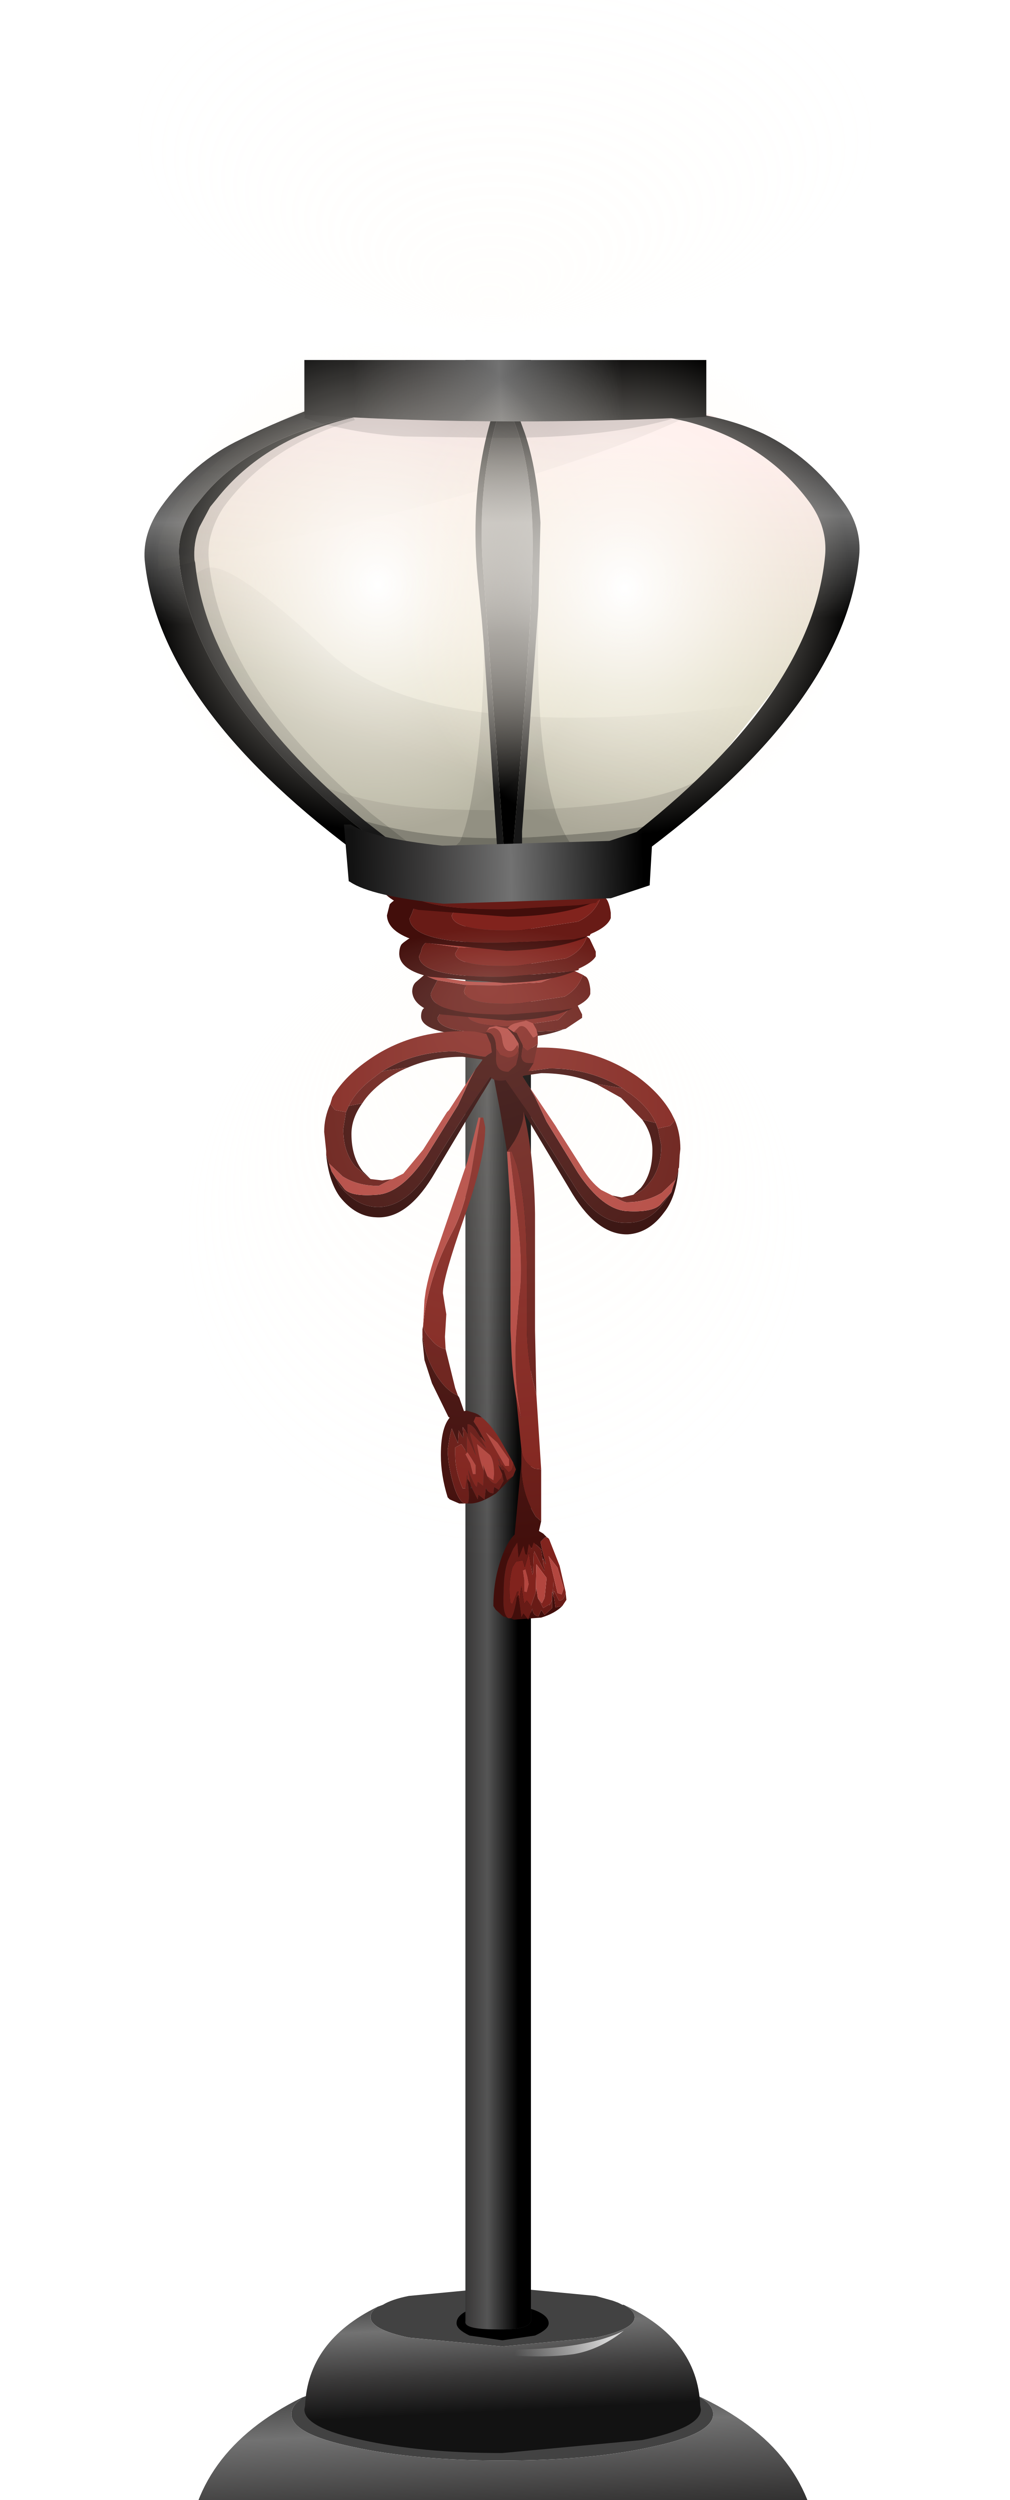 <?xml version="1.0" encoding="UTF-8" standalone="no"?>
<svg xmlns:xlink="http://www.w3.org/1999/xlink" height="183.0px" width="74.0px" xmlns="http://www.w3.org/2000/svg">
  <g transform="matrix(1.0, 0.0, 0.0, 1.0, 0.0, 0.0)">
    <use height="170.9" transform="matrix(1.0, 0.0, 0.0, 1.0, 4.55, 26.35)" width="64.55" xlink:href="#sprite0"/>
    <use height="129.3" transform="matrix(1.0, 0.0, 0.0, 1.0, 5.25, -9.55)" width="63.9" xlink:href="#shape1"/>
    <use height="0.0" id="price_tag_pt" transform="matrix(1.0, 0.0, 0.0, 1.0, 36.85, 192.65)" width="0.0" xlink:href="#sprite1"/>
  </g>
  <defs>
    <g id="sprite0" transform="matrix(1.0, 0.0, 0.0, 1.0, 0.0, 0.0)">
      <use height="170.9" transform="matrix(1.0, 0.0, 0.0, 1.0, 0.0, 0.0)" width="64.55" xlink:href="#shape0"/>
    </g>
    <g id="shape0" transform="matrix(1.0, 0.0, 0.0, 1.0, 0.0, 0.0)">
      <path d="M9.4 168.6 Q0.0 166.15 0.0 162.95 0.0 159.55 9.4 157.25 18.85 154.85 32.2 154.85 45.65 154.85 55.05 157.25 64.55 159.55 64.55 162.95 64.55 166.15 55.05 168.6 45.6 170.9 32.2 170.9 18.85 170.9 9.4 168.6" fill="url(#gradient0)" fill-rule="evenodd" stroke="none"/>
      <path d="M17.55 149.15 L18.2 148.9 Q19.3 148.3 21.3 147.85 25.85 146.85 32.25 146.85 38.7 146.85 43.2 147.85 L45.2 148.45 45.9 148.65 46.3 148.9 46.45 148.95 Q47.7 149.6 47.7 150.35 47.7 151.8 43.2 152.75 38.7 153.75 32.25 153.75 25.85 153.75 21.3 152.75 16.8 151.8 16.8 150.35 16.8 149.75 17.5 149.25 L17.55 149.15" fill="#424242" fill-rule="evenodd" stroke="none"/>
      <path d="M46.45 148.95 Q55.1 152.9 55.45 160.7 L55.5 161.15 Q55.5 163.3 48.65 164.8 41.9 166.3 32.25 166.3 22.7 166.3 15.85 164.8 9.05 163.3 9.05 161.15 L9.15 160.8 Q9.45 153.15 17.55 149.15 L17.5 149.25 Q16.8 149.75 16.8 150.35 16.8 151.8 21.3 152.75 25.85 153.75 32.25 153.75 38.7 153.75 43.2 152.75 47.7 151.8 47.7 150.35 47.7 149.6 46.45 148.95" fill="url(#gradient1)" fill-rule="evenodd" stroke="none"/>
      <path d="M41.15 142.35 Q41.95 142.8 41.95 143.25 41.95 144.15 39.1 144.75 L32.25 145.4 25.4 144.75 Q22.6 144.15 22.6 143.25 22.6 142.85 23.05 142.55 L23.1 142.5 23.5 142.35 Q24.15 141.95 25.4 141.7 L32.25 141.05 39.1 141.7 40.35 142.05 40.75 142.2 41.05 142.35 41.15 142.35" fill="#424242" fill-rule="evenodd" stroke="none"/>
      <path d="M23.1 142.5 L23.05 142.55 Q22.6 142.85 22.6 143.25 22.6 144.15 25.4 144.75 L32.25 145.4 39.1 144.75 Q41.95 144.15 41.95 143.25 41.95 142.8 41.15 142.35 46.55 144.85 46.75 149.7 L46.8 150.0 Q46.8 151.35 42.5 152.25 L32.25 153.2 Q26.3 153.2 22.0 152.25 17.75 151.35 17.75 150.0 L17.8 149.75 Q18.0 145.0 23.1 142.5" fill="url(#gradient2)" fill-rule="evenodd" stroke="none"/>
      <path d="M33.8 144.85 L33.1 144.95 33.4 144.85 33.8 144.85 M31.5 145.95 L28.8 145.5 Q37.55 146.05 41.15 144.25 39.45 145.6 37.55 145.95 35.25 146.3 31.5 145.95" fill="url(#gradient3)" fill-rule="evenodd" stroke="none"/>
      <path d="M29.55 142.85 L29.55 0.0 34.35 0.0 34.35 142.65 34.35 143.55 Q34.2 144.2 31.8 144.15 29.4 144.15 29.55 143.55 L29.55 142.85" fill="url(#gradient4)" fill-rule="evenodd" stroke="none"/>
      <path d="M29.55 142.85 L29.55 143.55 Q29.4 144.15 31.8 144.15 34.2 144.2 34.35 143.55 L34.35 142.65 34.65 142.75 Q35.65 143.15 35.65 143.7 35.65 144.15 34.65 144.6 L32.25 144.95 29.85 144.6 Q28.9 144.15 28.9 143.7 28.9 143.2 29.55 142.85" fill="#000000" fill-rule="evenodd" stroke="none"/>
      <path d="M30.75 77.4 L30.3 77.35 30.15 77.7 30.45 78.15 31.05 79.25 30.7 78.85 30.65 78.85 30.3 78.3 Q29.95 77.85 29.7 77.9 L29.7 78.35 29.75 78.65 29.35 78.1 29.4 78.85 29.35 78.85 29.05 78.35 29.0 79.3 28.55 78.2 28.4 78.8 28.25 79.75 Q28.25 80.7 28.6 82.05 29.05 83.7 29.6 83.7 L29.1 83.7 28.4 83.4 28.25 83.25 Q27.75 81.65 27.75 80.15 27.75 77.75 28.7 77.15 L29.15 77.0 29.65 76.9 30.15 77.05 Q30.5 77.15 30.75 77.4 M29.7 81.9 L29.75 81.95 29.8 82.05 29.85 82.1 29.9 82.2 29.95 82.4 30.45 83.4 30.5 83.05 30.95 83.4 31.05 82.55 Q31.2 82.95 31.6 82.95 L31.65 82.5 31.75 82.55 32.0 82.7 32.35 82.05 32.25 81.55 32.05 81.1 32.15 81.25 31.95 80.85 32.15 81.1 32.15 81.15 32.25 81.25 32.35 81.25 32.6 82.0 33.05 81.7 31.8 82.95 Q30.65 83.7 29.9 83.7 L29.65 83.7 Q29.9 83.7 29.75 82.3 L29.7 82.15 29.7 81.9 M30.0 82.55 L29.95 82.45 29.95 82.6 30.0 82.55" fill="#420e0b" fill-rule="evenodd" stroke="none"/>
      <path d="M30.65 78.85 L30.7 78.85 31.05 79.25 30.45 78.15 30.15 77.7 30.3 77.35 30.75 77.4 Q31.4 77.9 32.05 78.95 L33.05 80.7 Q33.05 81.35 32.7 81.4 L32.2 80.85 32.25 81.15 32.0 80.55 31.9 80.25 32.15 81.1 31.95 80.85 32.05 81.1 32.25 81.55 32.15 82.0 32.15 81.85 31.8 82.25 Q31.45 82.25 31.15 81.7 L31.6 82.0 31.65 81.55 Q31.65 80.55 31.35 80.15 L30.4 79.35 Q30.6 80.65 30.9 81.3 L30.85 82.4 30.45 82.1 30.4 82.45 Q30.3 82.65 29.75 81.25 L29.9 82.15 29.9 82.2 29.85 82.1 29.8 82.05 29.75 81.95 29.7 81.9 29.7 81.85 29.7 81.65 29.65 81.65 29.65 81.85 29.55 82.6 29.35 82.6 Q28.8 81.35 28.8 80.1 L28.8 79.6 29.25 79.35 29.65 79.95 29.65 78.7 30.3 80.15 30.3 80.1 29.9 78.7 29.9 78.45 31.05 79.65 31.05 79.6 30.85 79.25 30.65 78.85 M32.0 80.55 L32.05 80.55 32.0 80.45 32.0 80.55 M31.05 78.5 L31.7 79.65 32.45 80.95 32.75 80.95 32.75 80.45 31.9 79.25 31.05 78.5 M29.55 80.1 L29.9 80.75 30.1 81.55 30.3 81.55 30.3 80.9 30.0 80.4 29.7 79.95 29.55 80.1" fill="#81231d" fill-rule="evenodd" stroke="none"/>
      <path d="M29.6 83.7 Q29.05 83.7 28.6 82.05 28.25 80.7 28.25 79.75 L28.4 78.8 28.55 78.2 29.0 79.3 29.05 78.35 29.35 78.85 29.4 78.85 29.35 78.1 29.75 78.65 29.7 78.35 29.7 77.9 Q29.95 77.85 30.3 78.3 L30.65 78.85 30.85 79.25 31.05 79.6 31.05 79.65 29.9 78.45 29.9 78.7 30.3 80.1 30.3 80.15 29.65 78.7 29.65 79.95 29.25 79.35 28.8 79.6 28.8 80.1 Q28.8 81.35 29.35 82.6 L29.55 82.6 29.65 81.85 29.65 81.65 29.7 81.65 29.7 81.85 29.7 81.9 29.7 82.15 29.75 82.3 Q29.9 83.7 29.65 83.7 L29.6 83.7 M29.9 82.2 L29.9 82.15 29.75 81.25 Q30.3 82.65 30.4 82.45 L30.45 82.1 30.85 82.4 30.9 81.3 30.85 80.9 31.15 81.7 Q31.45 82.25 31.8 82.25 L32.15 81.85 32.15 82.0 32.25 81.55 32.35 82.05 32.0 82.7 31.75 82.55 31.65 82.5 31.6 82.95 Q31.2 82.95 31.05 82.55 L30.95 83.4 30.5 83.05 30.45 83.4 29.95 82.4 29.9 82.2 M32.15 81.1 L31.9 80.25 32.0 80.55 32.25 81.15 32.2 80.85 32.7 81.4 Q33.05 81.35 33.05 80.7 L33.25 81.2 33.05 81.7 32.6 82.0 32.35 81.25 32.25 81.25 32.15 81.15 32.15 81.1" fill="#681b16" fill-rule="evenodd" stroke="none"/>
      <path d="M30.9 81.3 Q30.6 80.65 30.4 79.35 L31.35 80.15 Q31.65 80.55 31.65 81.55 L31.6 82.0 31.15 81.7 30.85 80.9 30.9 81.3 M31.05 78.5 L31.9 79.25 32.75 80.45 32.75 80.95 32.45 80.95 31.7 79.65 31.05 78.5 M29.55 80.1 L29.7 79.95 30.0 80.4 30.3 80.9 30.3 81.55 30.1 81.55 29.9 80.75 29.55 80.1" fill="#b3463f" fill-rule="evenodd" stroke="none"/>
      <path d="M30.65 55.45 L30.85 55.45 31.0 56.15 Q31.0 58.45 29.45 62.8 27.9 67.2 27.9 68.3 L28.15 69.85 28.05 71.5 28.1 72.4 Q27.5 72.3 27.0 71.65 26.55 71.2 26.45 70.7 26.75 67.25 28.65 63.7 29.45 62.15 30.0 59.35 L30.65 55.45" fill="#81231d" fill-rule="evenodd" stroke="none"/>
      <path d="M26.45 70.7 L26.55 68.8 26.65 68.1 Q26.85 67.05 27.2 65.95 L29.7 58.65 30.5 55.5 30.5 55.45 30.65 55.45 30.0 59.35 Q29.45 62.15 28.65 63.7 26.75 67.25 26.45 70.7" fill="#b3463f" fill-rule="evenodd" stroke="none"/>
      <path d="M28.1 72.4 L28.8 75.25 29.0 75.8 Q28.1 75.45 27.3 74.1 26.45 72.6 26.4 71.15 L26.4 70.95 26.45 70.7 Q26.55 71.2 27.0 71.65 27.5 72.3 28.1 72.4" fill="#681b16" fill-rule="evenodd" stroke="none"/>
      <path d="M29.0 75.8 L29.1 75.95 29.5 77.1 Q28.7 77.7 28.3 77.35 L27.1 74.9 26.55 73.2 26.4 71.75 26.4 71.15 Q26.45 72.6 27.3 74.1 28.1 75.45 29.0 75.8" fill="#420e0b" fill-rule="evenodd" stroke="none"/>
      <path d="M32.6 57.95 L32.1 55.0 31.65 52.65 Q31.55 51.45 31.95 51.1 33.3 51.5 33.45 53.05 L33.65 54.15 33.75 54.6 33.8 54.7 33.8 54.9 Q33.9 55.8 33.15 57.15 L32.75 57.75 32.6 57.95" fill="#2c0402" fill-rule="evenodd" stroke="none"/>
      <path d="M33.8 54.9 L33.9 55.4 Q34.6 58.65 34.65 62.5 L34.65 71.0 34.75 75.75 34.45 74.55 Q34.1 72.85 34.05 71.0 L34.05 67.45 Q34.1 61.8 33.3 58.9 L32.95 57.95 32.8 57.95 32.6 57.95 32.75 57.75 33.15 57.15 Q33.9 55.8 33.8 54.9 M35.1 81.2 L35.1 85.0 34.7 84.65 Q33.6 82.9 33.65 80.7 L33.65 79.7 Q33.75 80.75 34.65 81.15 L35.1 81.2" fill="#681b16" fill-rule="evenodd" stroke="none"/>
      <path d="M34.75 75.75 L35.1 81.2 34.65 81.15 Q33.75 80.75 33.65 79.7 L33.25 75.8 33.65 77.55 33.4 76.0 Q33.1 73.5 33.3 71.0 L33.5 68.55 Q33.8 66.6 33.4 63.0 L32.8 57.95 32.95 57.95 33.3 58.9 Q34.1 61.8 34.05 67.45 L34.05 71.0 Q34.1 72.85 34.45 74.55 L34.75 75.75" fill="#81231d" fill-rule="evenodd" stroke="none"/>
      <path d="M33.25 75.8 Q32.95 73.95 32.9 71.95 L32.85 71.0 32.85 62.05 32.6 58.0 32.6 57.95 32.8 57.95 33.4 63.0 Q33.8 66.6 33.5 68.55 L33.3 71.0 Q33.1 73.5 33.4 76.0 L33.65 77.55 33.25 75.8" fill="#b3463f" fill-rule="evenodd" stroke="none"/>
      <path d="M35.1 85.0 L34.7 86.75 Q33.65 87.6 33.1 86.55 L33.65 80.7 Q33.6 82.9 34.7 84.65 L35.1 85.0" fill="#420e0b" fill-rule="evenodd" stroke="none"/>
      <path d="M30.5 48.75 L30.15 48.55 30.2 48.5 34.35 48.35 33.45 48.85 32.2 48.95 31.3 48.9 31.05 48.9 30.5 48.75" fill="#b3463f" fill-rule="evenodd" stroke="none"/>
      <path d="M34.2 49.85 L32.45 50.3 30.6 50.05 Q29.8 49.75 29.8 49.2 L29.85 48.85 30.1 48.55 30.15 48.55 30.5 48.75 30.4 49.1 30.3 49.25 Q30.35 50.1 32.5 50.05 L34.05 49.9 34.2 49.85" fill="#420e0b" fill-rule="evenodd" stroke="none"/>
      <path d="M34.35 48.35 L34.65 48.55 34.1 49.35 32.85 49.65 Q31.25 49.65 31.2 49.2 L31.3 48.9 32.2 48.95 33.45 48.85 34.35 48.35" fill="#81231d" fill-rule="evenodd" stroke="none"/>
      <path d="M34.2 49.85 L34.05 49.9 32.5 50.05 Q30.35 50.1 30.3 49.25 L30.4 49.1 30.5 48.75 31.05 48.9 31.3 48.9 31.2 49.2 Q31.25 49.65 32.85 49.65 L34.1 49.35 34.65 48.55 34.65 48.6 34.85 49.1 34.85 49.25 34.4 49.75 34.35 49.85 34.2 49.85" fill="#681b16" fill-rule="evenodd" stroke="none"/>
      <path d="M27.95 47.4 L27.1 47.05 27.25 47.05 Q31.35 48.1 36.9 46.85 L34.75 47.5 31.95 47.7 29.8 47.65 29.25 47.6 27.95 47.4" fill="#b3463f" fill-rule="evenodd" stroke="none"/>
      <path d="M36.9 48.95 L36.7 49.0 Q35.2 49.6 32.55 49.65 L28.2 49.25 Q26.3 48.85 26.3 48.05 26.3 47.7 26.45 47.5 L27.0 47.05 27.1 47.05 27.95 47.4 27.65 47.9 27.5 48.15 Q27.6 49.35 32.6 49.25 L36.1 49.1 36.9 48.95" fill="#420e0b" fill-rule="evenodd" stroke="none"/>
      <path d="M36.9 48.95 L36.1 49.1 32.6 49.25 Q27.6 49.35 27.5 48.15 L27.65 47.9 27.95 47.4 29.25 47.6 29.8 47.65 29.7 47.95 Q29.7 48.75 33.3 48.75 L36.35 48.3 37.6 47.05 37.75 47.2 38.1 47.9 38.1 48.15 37.05 48.85 36.9 48.95" fill="#681b16" fill-rule="evenodd" stroke="none"/>
      <path d="M36.9 46.85 L37.6 47.05 36.35 48.3 33.3 48.75 Q29.7 48.75 29.7 47.95 L29.8 47.65 31.95 47.7 34.75 47.5 36.9 46.85" fill="#81231d" fill-rule="evenodd" stroke="none"/>
      <path d="M37.4 44.65 L35.1 45.55 31.95 45.8 29.6 45.75 29.0 45.65 27.5 45.4 Q26.8 45.2 26.55 44.95 L26.75 44.9 Q31.25 46.3 37.4 44.65" fill="#b3463f" fill-rule="evenodd" stroke="none"/>
      <path d="M29.6 45.75 L29.45 46.2 Q29.55 47.25 33.45 47.1 L36.8 46.6 Q37.8 46.05 38.15 45.0 L38.3 45.1 Q38.6 45.2 38.7 46.05 L38.7 46.4 Q38.55 46.9 37.6 47.35 L37.6 47.4 37.4 47.45 36.55 47.6 32.7 47.9 Q27.1 47.95 27.0 46.4 L27.15 46.05 27.5 45.4 29.0 45.65 29.6 45.75" fill="#681b16" fill-rule="evenodd" stroke="none"/>
      <path d="M38.15 45.0 Q37.8 46.05 36.8 46.6 L33.45 47.1 Q29.55 47.25 29.45 46.2 L29.6 45.75 31.95 45.8 35.1 45.55 37.4 44.65 38.15 45.0" fill="#81231d" fill-rule="evenodd" stroke="none"/>
      <path d="M27.5 45.4 L27.15 46.05 27.0 46.4 Q27.1 47.95 32.7 47.9 L36.55 47.6 37.4 47.45 37.2 47.55 Q35.55 48.3 32.6 48.35 L27.75 47.9 Q25.75 47.4 25.65 46.25 25.65 45.8 25.9 45.55 L26.55 45.0 26.55 44.95 Q26.8 45.2 27.5 45.4" fill="#420e0b" fill-rule="evenodd" stroke="none"/>
      <path d="M25.65 42.15 L25.8 42.15 Q30.85 43.5 37.65 41.9 L35.1 42.75 31.6 43.05 29.05 43.0 28.35 42.9 26.65 42.65 Q25.9 42.45 25.65 42.15" fill="#b3463f" fill-rule="evenodd" stroke="none"/>
      <path d="M25.65 42.15 Q25.9 42.45 26.65 42.65 26.35 42.9 26.3 43.3 L26.15 43.65 Q26.2 45.2 32.4 45.15 L36.7 44.8 37.65 44.7 37.4 44.8 Q35.55 45.55 32.35 45.6 L26.95 45.15 Q24.75 44.65 24.7 43.5 24.7 43.05 24.85 42.8 24.95 42.65 25.65 42.2 L25.65 42.15" fill="#420e0b" fill-rule="evenodd" stroke="none"/>
      <path d="M26.65 42.65 L28.35 42.9 29.05 43.0 28.8 43.45 Q28.9 44.45 33.3 44.35 L36.9 43.8 Q38.1 43.3 38.45 42.2 L38.65 42.35 39.1 43.3 39.1 43.65 Q38.85 44.1 37.85 44.55 L37.85 44.65 37.65 44.7 36.7 44.8 32.4 45.15 Q26.2 45.2 26.15 43.65 L26.3 43.3 Q26.35 42.9 26.65 42.65" fill="#681b16" fill-rule="evenodd" stroke="none"/>
      <path d="M29.05 43.0 L31.6 43.05 35.1 42.75 37.65 41.9 38.45 42.2 Q38.1 43.3 36.9 43.8 L33.3 44.35 Q28.9 44.45 28.8 43.45 L29.05 43.0" fill="#81231d" fill-rule="evenodd" stroke="none"/>
      <path d="M26.1 39.75 L27.9 40.05 28.8 40.15 28.55 40.65 Q28.6 41.85 33.55 41.75 L37.8 41.1 Q39.1 40.5 39.5 39.2 L39.7 39.3 Q40.05 39.45 40.2 40.45 L40.2 40.85 Q39.95 41.5 38.75 42.0 L38.7 42.05 38.65 42.15 38.55 42.15 37.5 42.4 32.6 42.65 Q25.65 42.8 25.45 40.9 L25.65 40.45 Q25.75 40.05 26.1 39.75" fill="#681b16" fill-rule="evenodd" stroke="none"/>
      <path d="M28.8 40.15 L27.9 40.05 26.1 39.75 Q25.2 39.5 24.95 39.2 L25.1 39.05 Q30.85 40.75 38.55 38.8 36.9 39.65 35.6 39.85 L31.7 40.2 28.8 40.15" fill="#b3463f" fill-rule="evenodd" stroke="none"/>
      <path d="M26.1 39.75 Q25.75 40.05 25.65 40.45 L25.45 40.9 Q25.65 42.8 32.6 42.65 L37.5 42.4 38.55 42.15 Q38.4 42.2 38.3 42.3 36.2 43.15 32.55 43.25 L26.45 42.65 Q23.85 42.0 23.8 40.65 L24.0 39.85 Q24.15 39.65 24.85 39.2 L24.95 39.2 Q25.2 39.5 26.1 39.75" fill="#420e0b" fill-rule="evenodd" stroke="none"/>
      <path d="M39.5 39.2 Q39.1 40.5 37.8 41.1 L33.55 41.75 Q28.6 41.85 28.55 40.65 L28.8 40.15 31.7 40.2 35.6 39.85 Q36.9 39.65 38.55 38.8 L39.5 39.2" fill="#81231d" fill-rule="evenodd" stroke="none"/>
      <path d="M40.05 36.75 L40.2 36.85 40.75 38.0 40.75 38.4 Q40.45 39.0 39.2 39.6 L39.2 39.65 39.1 39.75 38.95 39.75 37.85 39.9 32.75 40.2 Q25.2 40.3 25.1 38.4 L25.2 38.0 25.75 37.3 27.65 37.55 28.55 37.7 28.35 38.2 Q28.4 39.4 33.7 39.3 36.65 39.3 38.15 38.65 39.5 38.0 40.05 36.75" fill="#681b16" fill-rule="evenodd" stroke="none"/>
      <path d="M38.95 36.4 L40.05 36.75 Q39.5 38.0 38.15 38.65 36.65 39.3 33.7 39.3 28.4 39.4 28.35 38.2 L28.55 37.7 31.7 37.75 35.85 37.45 Q37.2 37.2 38.95 36.4" fill="#81231d" fill-rule="evenodd" stroke="none"/>
      <path d="M24.5 36.75 L24.7 36.6 Q30.75 38.35 38.95 36.4 37.2 37.2 35.85 37.45 L31.7 37.75 28.55 37.7 27.65 37.55 25.75 37.3 24.5 36.75" fill="#b3463f" fill-rule="evenodd" stroke="none"/>
      <path d="M38.95 39.75 L38.7 39.8 Q36.45 40.7 32.65 40.75 L26.1 40.25 Q23.4 39.55 23.3 38.25 23.3 37.7 23.55 37.45 L24.45 36.75 24.5 36.75 25.75 37.3 25.2 38.0 25.1 38.4 Q25.2 40.3 32.75 40.2 L37.85 39.9 38.95 39.75" fill="#420e0b" fill-rule="evenodd" stroke="none"/>
      <path d="M23.4 52.1 Q25.75 50.6 28.8 50.6 L30.6 50.95 31.0 51.0 31.2 50.85 31.45 50.7 31.8 50.4 31.95 50.25 32.8 49.65 33.25 49.7 32.9 50.15 32.75 50.45 30.35 53.95 Q28.25 57.15 27.1 59.05 25.2 62.1 23.0 62.0 21.5 61.9 20.35 60.45 L20.0 59.8 20.7 60.7 Q21.25 61.25 23.05 61.1 24.85 61.0 26.7 58.25 L29.0 54.55 29.85 52.75 30.3 51.9 30.75 51.3 30.8 51.2 29.35 51.0 Q27.15 51.0 25.3 51.8 L25.2 51.8 23.75 52.0 23.4 52.1 M20.8 55.05 L21.0 54.6 22.0 54.4 Q21.2 55.5 21.2 56.65 21.2 58.35 22.05 59.4 L22.6 59.95 21.5 59.05 Q20.6 58.0 20.6 56.3 L20.8 55.05" fill="#420e0b" fill-rule="evenodd" stroke="none"/>
      <path d="M32.8 49.65 L31.95 50.25 31.8 50.4 31.45 50.7 31.2 50.85 31.0 51.0 30.6 50.95 28.8 50.6 Q25.75 50.6 23.4 52.1 L23.0 52.4 22.95 52.45 Q21.55 53.45 21.0 54.6 L20.8 55.05 20.0 54.9 19.65 54.45 19.8 53.95 Q20.65 52.5 22.35 51.3 25.7 48.9 30.2 49.15 L32.8 49.65" fill="#81231d" fill-rule="evenodd" stroke="none"/>
      <path d="M20.0 59.8 L20.35 60.45 Q21.5 61.9 23.0 62.0 25.2 62.1 27.1 59.05 28.25 57.15 30.35 53.95 L32.75 50.45 30.85 53.6 30.75 53.75 27.1 59.85 Q25.2 62.9 23.0 62.75 21.5 62.7 20.35 61.25 19.55 60.15 19.35 58.2 L19.55 58.8 19.75 59.4 20.0 59.8" fill="#2c0402" fill-rule="evenodd" stroke="none"/>
      <path d="M30.3 51.9 L29.85 52.75 29.0 54.55 26.7 58.25 Q24.85 61.0 23.05 61.1 21.25 61.25 20.7 60.7 L20.0 59.8 19.75 59.4 19.55 58.8 20.55 59.75 Q21.65 60.45 23.2 60.45 L24.05 60.0 24.2 59.95 25.0 59.55 26.45 57.8 28.2 55.05 28.35 54.9 30.3 51.9" fill="#b3463f" fill-rule="evenodd" stroke="none"/>
      <path d="M23.4 52.1 L23.75 52.0 25.2 51.8 25.3 51.8 Q24.35 52.2 23.55 52.8 22.5 53.6 22.0 54.4 L21.0 54.6 Q21.55 53.45 22.95 52.45 L23.0 52.4 23.4 52.1 M19.65 54.45 L20.0 54.9 20.8 55.05 20.6 56.3 Q20.6 58.0 21.5 59.05 L22.6 59.95 23.45 60.05 24.2 59.95 24.05 60.0 23.2 60.45 Q21.65 60.45 20.55 59.75 L19.55 58.8 19.35 58.2 19.35 58.1 19.35 58.0 19.35 57.9 19.25 56.95 19.2 56.5 Q19.2 55.45 19.65 54.45" fill="#681b16" fill-rule="evenodd" stroke="none"/>
      <path d="M39.15 53.0 L39.25 53.0 40.75 53.25 41.05 53.3 41.45 53.6 41.55 53.65 Q42.95 54.65 43.5 55.85 L42.5 55.6 40.95 54.0 39.15 53.0 M44.9 55.65 Q45.3 56.6 45.3 57.75 L45.25 58.2 45.2 59.1 45.15 59.2 45.15 59.3 45.15 59.4 44.95 60.0 43.95 60.95 Q42.8 61.65 41.35 61.65 41.15 61.65 40.45 61.25 L40.3 61.15 41.0 61.3 41.85 61.1 Q42.5 60.9 43.0 60.25 43.9 59.2 43.9 57.5 L43.65 56.25 44.55 56.05 44.9 55.65" fill="#681b16" fill-rule="evenodd" stroke="none"/>
      <path d="M41.05 53.3 L40.75 53.25 39.25 53.0 39.15 53.0 Q37.35 52.2 35.1 52.2 L33.7 52.4 33.75 52.45 34.2 53.15 34.65 53.95 35.5 55.75 37.8 59.5 Q39.6 62.2 41.4 62.3 43.2 62.4 43.8 61.85 L44.65 60.9 44.1 61.65 Q43.0 63.15 41.45 63.15 39.25 63.3 37.4 60.25 L34.15 55.1 31.75 51.65 31.55 51.35 31.25 50.95 31.7 50.85 32.5 51.45 32.7 51.6 33.1 51.9 33.3 52.05 33.5 52.15 33.85 52.1 35.7 51.85 Q38.7 51.85 41.05 53.3 M42.5 55.6 L43.5 55.85 43.65 56.25 43.9 57.5 Q43.9 59.2 43.0 60.25 42.5 60.9 41.85 61.1 L42.4 60.6 Q43.25 59.55 43.25 57.85 43.25 56.65 42.5 55.6" fill="#420e0b" fill-rule="evenodd" stroke="none"/>
      <path d="M43.5 55.85 Q42.95 54.65 41.55 53.65 L41.45 53.6 41.05 53.3 Q38.7 51.85 35.7 51.85 L33.85 52.1 33.5 52.15 33.3 52.05 33.1 51.9 32.7 51.6 32.5 51.45 31.7 50.85 34.25 50.35 Q38.75 50.1 42.15 52.45 43.85 53.7 44.65 55.15 L44.9 55.65 44.55 56.05 43.65 56.25 43.5 55.85" fill="#81231d" fill-rule="evenodd" stroke="none"/>
      <path d="M44.65 60.9 L43.8 61.85 Q43.2 62.4 41.4 62.3 39.6 62.2 37.8 59.5 L35.5 55.75 34.65 53.95 34.2 53.15 36.15 56.05 36.3 56.3 38.05 59.05 Q38.7 60.15 39.5 60.75 L40.3 61.15 40.45 61.25 Q41.15 61.65 41.35 61.65 42.8 61.65 43.95 60.95 L44.95 60.0 44.75 60.55 44.65 60.9" fill="#b3463f" fill-rule="evenodd" stroke="none"/>
      <path d="M31.75 51.65 L34.15 55.1 37.4 60.25 Q39.25 63.3 41.45 63.15 43.0 63.15 44.1 61.65 L44.65 60.9 44.75 60.55 44.95 60.0 45.15 59.4 Q44.95 61.35 44.1 62.4 43.0 63.9 41.45 64.0 39.25 64.05 37.4 61.05 L33.75 54.95 33.65 54.75 31.75 51.65" fill="#2c0402" fill-rule="evenodd" stroke="none"/>
      <path d="M33.45 50.45 L33.45 50.35 33.45 50.05 33.4 49.95 33.1 49.45 32.65 48.95 32.65 48.9 33.1 49.2 33.3 49.25 33.7 50.05 33.75 50.2 33.65 50.95 Q33.7 51.45 34.2 51.45 L34.55 51.45 34.3 51.85 Q33.75 52.8 32.95 52.4 32.65 52.75 32.15 52.75 31.3 52.75 31.3 52.15 L31.5 50.75 31.4 50.05 31.05 49.25 31.05 49.2 Q31.75 49.2 31.8 50.3 L31.8 50.4 31.8 50.95 Q31.7 52.1 32.7 52.1 L33.25 51.6 33.4 51.0 33.45 50.7 33.45 50.55 33.45 50.45" fill="#420e0b" fill-rule="evenodd" stroke="none"/>
      <path d="M31.05 49.2 L31.3 48.85 31.8 48.75 32.65 48.95 33.1 49.45 33.4 49.95 33.45 50.05 33.45 50.35 33.45 50.45 33.35 50.15 Q33.1 50.6 32.85 50.6 32.35 50.6 32.25 49.8 32.15 49.0 31.65 48.9 31.2 48.95 31.05 49.2 M32.65 48.9 Q32.85 48.65 33.2 48.55 L33.8 48.4 33.85 48.4 33.95 48.35 34.0 48.35 34.5 48.55 34.75 49.0 34.8 49.2 34.85 49.4 34.8 49.45 34.5 49.6 34.15 49.1 Q33.85 48.65 33.5 48.8 L33.1 49.2 32.65 48.9" fill="#b3463f" fill-rule="evenodd" stroke="none"/>
      <path d="M31.05 49.2 Q31.2 48.95 31.65 48.9 32.15 49.0 32.25 49.8 32.35 50.6 32.85 50.6 33.1 50.6 33.35 50.15 L33.45 50.45 Q33.3 51.05 32.65 51.05 L32.1 50.85 31.8 50.4 31.8 50.3 Q31.75 49.2 31.05 49.2 M34.85 49.4 L34.85 49.55 34.85 49.7 34.85 50.05 34.65 50.2 34.1 50.55 33.75 50.3 33.75 50.2 33.7 50.05 33.3 49.25 33.1 49.2 33.5 48.8 Q33.85 48.65 34.15 49.1 L34.5 49.6 34.8 49.45 34.85 49.4" fill="#81231d" fill-rule="evenodd" stroke="none"/>
      <path d="M34.85 50.05 L34.65 51.0 34.55 51.45 34.2 51.45 Q33.7 51.45 33.65 50.95 L33.75 50.2 33.75 50.3 34.1 50.55 34.65 50.2 34.85 50.05 M31.8 50.4 L32.1 50.85 32.65 51.05 Q33.3 51.05 33.45 50.45 L33.45 50.55 33.45 50.7 33.4 51.0 33.25 51.6 32.7 52.1 Q31.7 52.1 31.8 50.95 L31.8 50.4" fill="#681b16" fill-rule="evenodd" stroke="none"/>
      <path d="M35.7 86.35 L36.45 88.25 36.9 90.2 36.9 90.25 Q36.75 90.85 36.4 90.8 L36.05 90.1 36.0 90.4 36.0 89.75 36.0 89.7 36.0 89.4 35.95 90.3 35.9 90.15 35.9 90.55 35.9 90.75 35.7 91.2 35.75 91.05 35.25 91.35 34.85 90.6 35.15 91.0 35.35 90.6 35.5 89.15 34.75 88.15 34.7 90.2 34.35 91.2 34.05 90.8 33.85 91.05 33.65 89.75 33.5 90.7 33.5 90.8 33.45 90.5 33.45 90.45 33.4 90.4 33.4 90.3 33.45 90.15 33.35 90.15 33.3 90.25 33.3 90.3 33.0 91.05 32.85 91.0 Q32.65 89.6 33.0 88.35 L33.25 87.95 33.75 87.85 33.9 88.35 34.2 87.3 34.45 88.9 34.5 88.8 34.55 87.45 34.6 87.2 35.3 88.6 35.35 88.55 35.35 88.45 35.25 88.15 35.25 88.0 35.2 87.75 35.25 87.8 35.25 87.75 35.45 88.15 35.15 87.0 35.05 86.5 35.35 86.2 Q35.55 86.1 35.7 86.35 M35.95 88.8 L36.3 90.25 36.6 90.35 36.75 89.9 36.3 88.4 35.65 87.55 35.95 88.8 M33.95 88.5 L33.75 88.6 33.85 89.3 33.85 90.15 34.05 90.2 34.2 89.6 34.1 89.05 33.95 88.5" fill="#81231d" fill-rule="evenodd" stroke="none"/>
      <path d="M32.7 92.1 L32.3 91.95 31.75 91.45 31.6 91.2 Q31.6 89.55 32.05 88.1 32.75 85.85 33.8 85.6 L34.25 85.5 34.75 85.6 35.25 85.9 35.7 86.35 Q35.55 86.1 35.35 86.2 L35.05 86.5 35.15 87.0 35.45 88.15 35.25 87.75 35.2 87.75 35.1 87.05 34.55 86.55 34.4 87.0 34.2 86.65 34.05 87.45 33.95 87.4 33.8 86.8 33.45 87.65 33.35 86.55 33.05 87.0 32.65 87.9 Q32.35 88.8 32.35 90.2 32.25 91.85 32.7 92.1 M36.65 91.2 Q36.1 91.75 35.1 92.05 L33.1 92.2 32.85 92.1 Q33.05 92.1 33.3 90.75 L33.3 90.6 33.4 90.45 33.5 90.9 33.65 92.05 33.8 91.75 34.15 92.2 34.45 91.4 Q34.5 91.9 34.9 91.95 L35.1 91.5 35.15 91.55 35.35 91.85 35.9 91.35 35.9 90.75 35.9 90.55 35.9 90.15 35.95 90.3 35.95 90.45 36.0 90.5 36.05 90.6 36.15 91.3 36.65 91.2 M33.4 90.4 L33.45 90.45 33.45 90.5 33.45 90.6 33.4 90.45 33.4 90.4" fill="#420e0b" fill-rule="evenodd" stroke="none"/>
      <path d="M35.95 88.8 L35.65 87.55 36.3 88.4 36.75 89.9 36.6 90.35 36.3 90.25 35.95 88.8 M34.7 90.2 L34.75 88.15 35.5 89.15 35.35 90.6 35.15 91.0 34.85 90.6 34.75 89.9 34.7 90.2 M33.95 88.5 L34.1 89.05 34.2 89.6 34.05 90.2 33.85 90.15 33.85 89.3 33.75 88.6 33.95 88.5" fill="#b3463f" fill-rule="evenodd" stroke="none"/>
      <path d="M36.9 90.25 L36.95 90.75 36.65 91.2 36.15 91.3 36.05 90.6 36.0 90.5 35.95 90.45 35.95 90.3 36.0 89.4 36.0 89.7 36.0 89.75 36.0 90.4 36.05 90.1 36.4 90.8 Q36.75 90.85 36.9 90.25 M32.85 92.1 L32.7 92.1 Q32.25 91.85 32.35 90.2 32.35 88.8 32.65 87.9 L33.05 87.0 33.35 86.55 33.45 87.65 33.8 86.8 33.95 87.4 34.05 87.45 34.2 86.65 34.4 87.0 34.55 86.55 35.1 87.05 35.2 87.75 35.25 88.0 35.25 88.15 35.35 88.45 35.35 88.55 35.3 88.6 34.6 87.2 34.55 87.45 34.5 88.8 34.45 88.9 34.2 87.3 33.9 88.35 33.75 87.85 33.25 87.95 33.0 88.35 Q32.65 89.6 32.85 91.0 L33.0 91.05 33.3 90.3 33.3 90.25 33.35 90.15 33.45 90.15 33.4 90.3 33.4 90.4 33.4 90.45 33.45 90.6 33.45 90.5 33.5 90.8 33.5 90.7 33.65 89.75 33.85 91.05 34.05 90.8 34.35 91.2 34.7 90.2 34.75 89.9 34.85 90.6 35.25 91.35 35.75 91.05 35.7 91.2 35.9 90.75 35.9 91.35 35.35 91.85 35.15 91.55 35.1 91.5 34.9 91.95 Q34.5 91.9 34.45 91.4 L34.15 92.2 33.8 91.75 33.65 92.05 33.5 90.9 33.4 90.45 33.3 90.6 33.3 90.75 Q33.05 92.1 32.85 92.1" fill="#681b16" fill-rule="evenodd" stroke="none"/>
      <path d="M54.15 8.75 Q58.05 12.8 55.15 19.15 53.95 21.75 51.65 24.75 L49.0 28.1 47.15 30.4 Q43.0 35.45 41.7 36.4 L22.3 36.4 16.0 29.7 Q9.8 22.6 7.75 17.95 7.0 16.45 7.25 14.9 7.95 9.55 19.5 3.45 L44.25 3.55 Q48.55 3.1 54.15 8.75" fill="url(#gradient5)" fill-rule="evenodd" stroke="none"/>
      <path d="M17.7 30.6 Q21.75 32.55 27.35 32.85 34.1 33.15 39.5 32.55 44.9 32.0 47.15 30.4 L45.8 32.05 43.15 33.85 Q43.65 34.3 35.65 34.85 27.65 35.45 21.7 33.6 20.3 33.05 17.7 30.6" fill="#000000" fill-opacity="0.22" fill-rule="evenodd" stroke="none"/>
      <path d="M16.0 29.7 L16.5 30.0 17.7 30.6 Q20.3 33.05 21.7 33.6 27.65 35.45 35.65 34.85 43.65 34.3 43.15 33.85 L45.8 32.05 Q42.75 35.65 41.7 36.4 L22.3 36.4 16.0 29.7" fill="#000000" fill-opacity="0.4" fill-rule="evenodd" stroke="none"/>
      <path d="M16.0 29.7 Q9.8 22.6 7.75 17.95 7.0 16.45 7.25 14.9 7.8 16.95 8.85 18.8 8.5 16.0 10.55 15.25 12.25 14.55 19.35 21.2 26.75 28.5 51.35 25.1 L49.0 28.1 47.15 30.4 Q44.9 32.0 39.5 32.55 34.1 33.15 27.35 32.85 21.75 32.55 17.7 30.6 L16.5 30.0 16.0 29.7" fill="url(#gradient6)" fill-rule="evenodd" stroke="none"/>
      <path d="M57.25 10.4 Q58.6 12.25 58.4 14.35 57.35 24.95 43.1 35.7 L40.65 35.7 Q40.85 35.55 42.3 34.7 41.55 35.0 42.15 34.5 54.95 24.35 55.9 14.35 56.1 12.25 54.75 10.4 51.5 6.0 45.75 4.5 L43.45 4.0 42.65 3.9 42.6 3.9 42.5 3.9 42.45 3.85 45.9 3.85 Q48.9 4.25 51.4 5.4 54.8 7.05 57.25 10.4" fill="url(#gradient7)" fill-rule="evenodd" stroke="none"/>
      <path d="M23.85 35.9 L21.35 35.9 Q7.1 25.2 6.05 14.65 5.9 12.65 7.25 10.75 9.6 7.45 13.1 5.8 15.2 4.75 18.05 3.65 L21.3 3.65 22.2 3.8 21.4 4.15 Q13.7 5.7 10.15 10.2 L9.7 10.75 Q8.35 12.65 8.6 14.65 L8.6 14.85 Q9.6 24.2 21.2 33.8 L23.85 35.9" fill="url(#gradient8)" fill-rule="evenodd" stroke="none"/>
      <path d="M21.35 4.2 L21.45 4.4 Q15.2 6.2 11.85 10.75 11.25 11.65 10.95 12.65 10.65 13.6 10.75 14.65 11.6 23.6 22.1 32.7 L22.65 33.2 26.05 35.85 24.9 35.85 22.2 33.75 21.6 33.25 Q10.65 24.0 9.75 14.85 L9.7 14.65 Q9.6 13.4 10.05 12.25 L10.85 10.75 11.3 10.2 Q14.8 5.75 21.35 4.2" fill="#000000" fill-opacity="0.149" fill-rule="evenodd" stroke="none"/>
      <path d="M23.85 35.9 L21.2 33.8 Q9.6 24.2 8.6 14.85 L8.6 14.65 Q8.35 12.65 9.7 10.75 L10.15 10.2 Q13.7 5.7 21.4 4.15 L21.4 4.2 21.35 4.2 Q14.8 5.75 11.3 10.2 L10.85 10.75 10.05 12.25 Q9.6 13.4 9.7 14.65 L9.75 14.85 Q10.65 24.0 21.6 33.25 L22.2 33.75 24.9 35.85 24.95 35.9 23.85 35.9" fill="#171717" fill-rule="evenodd" stroke="none"/>
      <path d="M31.9 4.25 L33.0 4.25 Q34.25 7.1 34.45 11.9 34.7 16.75 33.0 36.15 L33.0 36.2 33.0 36.45 32.4 36.45 32.4 36.15 30.9 16.0 Q30.3 9.65 31.9 4.25" fill="url(#gradient9)" fill-rule="evenodd" stroke="none"/>
      <path d="M33.0 4.25 L33.5 4.25 33.9 5.35 Q34.8 8.0 35.05 11.9 L34.9 18.0 33.7 34.5 33.7 36.1 33.7 36.45 33.7 36.55 33.25 36.45 33.0 36.45 33.0 36.2 33.0 36.15 Q34.7 16.75 34.45 11.9 34.25 7.1 33.0 4.25 M32.4 36.45 L31.9 36.45 31.9 36.4 31.9 36.15 30.9 20.85 30.75 19.0 30.45 16.0 Q29.85 9.65 31.45 4.25 L31.9 4.25 Q30.3 9.65 30.9 16.0 L32.4 36.15 32.4 36.45" fill="#171717" fill-rule="evenodd" stroke="none"/>
      <path d="M34.9 18.0 Q34.55 32.6 37.7 35.95 L33.7 36.1 33.7 34.5 34.9 18.0 M31.9 36.15 L28.1 36.3 29.15 35.25 Q29.7 34.05 30.1 31.55 30.9 26.35 30.9 20.85 L31.9 36.15" fill="#000000" fill-opacity="0.149" fill-rule="evenodd" stroke="none"/>
      <path d="M45.6 4.25 Q38.05 7.75 24.4 11.2 11.85 14.15 7.05 15.45 L7.05 13.55 Q7.5 11.55 8.65 10.2 9.15 9.45 11.4 7.4 12.1 6.7 14.7 5.15 16.8 3.95 17.75 3.65 L17.75 4.0 17.8 4.0 17.75 4.25 Q21.1 5.35 25.05 5.6 L32.2 5.7 Q40.0 5.7 44.9 4.25 L45.6 4.25" fill="url(#gradient10)" fill-rule="evenodd" stroke="none"/>
      <path d="M17.75 3.65 L17.75 0.0 47.2 0.0 47.2 4.15 45.6 4.25 44.9 4.25 Q30.75 4.85 17.8 4.0 L17.75 4.0 17.75 3.65" fill="url(#gradient11)" fill-rule="evenodd" stroke="none"/>
      <path d="M17.8 4.0 Q30.75 4.85 44.9 4.25 40.0 5.7 32.2 5.7 L25.05 5.6 Q21.1 5.35 17.75 4.25 L17.8 4.0" fill="#000000" fill-opacity="0.22" fill-rule="evenodd" stroke="none"/>
      <path d="M43.3 34.15 L43.05 38.45 40.2 39.4 27.95 39.8 Q22.65 39.25 21.1 38.2 L21.0 38.15 20.65 34.0 21.1 34.0 21.15 34.0 Q22.7 35.0 27.85 35.55 L40.1 35.2 43.3 34.15" fill="url(#gradient12)" fill-rule="evenodd" stroke="none"/>
    </g>
    <radialGradient cx="0" cy="0" gradientTransform="matrix(0.036, 0.0, 0.0, -0.009, 32.0, 162.75)" gradientUnits="userSpaceOnUse" id="gradient0" r="819.2" spreadMethod="pad">
      <stop offset="0.0" stop-color="#000000" stop-opacity="0.537"/>
      <stop offset="1.0" stop-color="#000000" stop-opacity="0.0"/>
    </radialGradient>
    <linearGradient gradientTransform="matrix(6.0E-4, 0.011, 0.163, -0.008, -108.85, 159.1)" gradientUnits="userSpaceOnUse" id="gradient1" spreadMethod="pad" x1="-819.2" x2="819.2">
      <stop offset="0.0" stop-color="#000000"/>
      <stop offset="0.455" stop-color="#727272"/>
      <stop offset="0.749" stop-color="#3b3a3a"/>
      <stop offset="1.0" stop-color="#121212"/>
    </linearGradient>
    <linearGradient gradientTransform="matrix(4.0E-4, 0.007, 0.102, -0.005, -55.95, 148.7)" gradientUnits="userSpaceOnUse" id="gradient2" spreadMethod="pad" x1="-819.2" x2="819.2">
      <stop offset="0.0" stop-color="#000000"/>
      <stop offset="0.455" stop-color="#727272"/>
      <stop offset="0.749" stop-color="#3b3a3a"/>
      <stop offset="1.0" stop-color="#121212"/>
    </linearGradient>
    <linearGradient gradientTransform="matrix(-0.004, -5.0E-4, -1.0E-4, 5.0E-4, 36.2, 147.45)" gradientUnits="userSpaceOnUse" id="gradient3" spreadMethod="pad" x1="-819.2" x2="819.2">
      <stop offset="0.008" stop-color="#ffffff" stop-opacity="0.749"/>
      <stop offset="1.0" stop-color="#ffffff" stop-opacity="0.0"/>
    </linearGradient>
    <linearGradient gradientTransform="matrix(-0.003, 0.0, 0.0, 0.088, 30.95, 71.6)" gradientUnits="userSpaceOnUse" id="gradient4" spreadMethod="pad" x1="-819.2" x2="819.2">
      <stop offset="0.0" stop-color="#000000"/>
      <stop offset="0.455" stop-color="#555555"/>
      <stop offset="0.749" stop-color="#3b3a3a"/>
      <stop offset="1.0" stop-color="#121212"/>
    </linearGradient>
    <linearGradient gradientTransform="matrix(3.0E-4, -0.011, 0.019, 8.0E-4, 24.7, 14.3)" gradientUnits="userSpaceOnUse" id="gradient5" spreadMethod="pad" x1="-819.2" x2="819.2">
      <stop offset="0.0" stop-color="#dcd9c4"/>
      <stop offset="1.0" stop-color="#ffeded"/>
    </linearGradient>
    <linearGradient gradientTransform="matrix(-0.002, 0.007, -0.006, -0.002, 32.9, 25.35)" gradientUnits="userSpaceOnUse" id="gradient6" spreadMethod="pad" x1="-819.2" x2="819.2">
      <stop offset="0.0" stop-color="#000000" stop-opacity="0.0"/>
      <stop offset="1.0" stop-color="#000000" stop-opacity="0.149"/>
    </linearGradient>
    <linearGradient gradientTransform="matrix(0.0, -0.01, 0.021, -1.0E-4, 42.75, 10.7)" gradientUnits="userSpaceOnUse" id="gradient7" spreadMethod="pad" x1="-819.2" x2="819.2">
      <stop offset="0.0" stop-color="#000000"/>
      <stop offset="0.455" stop-color="#727272"/>
      <stop offset="0.749" stop-color="#3b3a3a"/>
      <stop offset="1.0" stop-color="#121212"/>
    </linearGradient>
    <linearGradient gradientTransform="matrix(0.0, -0.01, 0.021, -1.0E-4, 30.35, 11.05)" gradientUnits="userSpaceOnUse" id="gradient8" spreadMethod="pad" x1="-819.2" x2="819.2">
      <stop offset="0.0" stop-color="#000000"/>
      <stop offset="0.455" stop-color="#727272"/>
      <stop offset="0.749" stop-color="#3b3a3a"/>
      <stop offset="1.0" stop-color="#121212"/>
    </linearGradient>
    <linearGradient gradientTransform="matrix(0.0, -0.011, 0.011, -1.0E-4, 34.45, 11.1)" gradientUnits="userSpaceOnUse" id="gradient9" spreadMethod="pad" x1="-819.2" x2="819.2">
      <stop offset="0.0" stop-color="#000000"/>
      <stop offset="0.455" stop-color="#727272"/>
      <stop offset="0.749" stop-color="#3b3a3a"/>
      <stop offset="1.0" stop-color="#121212"/>
    </linearGradient>
    <linearGradient gradientTransform="matrix(0.003, -0.014, 0.007, 0.001, 23.25, 9.55)" gradientUnits="userSpaceOnUse" id="gradient10" spreadMethod="pad" x1="-819.2" x2="819.2">
      <stop offset="0.0" stop-color="#f5f3d4" stop-opacity="0.0"/>
      <stop offset="1.0" stop-color="#000000" stop-opacity="0.102"/>
    </linearGradient>
    <linearGradient gradientTransform="matrix(-0.012, 5.0E-4, -8.0E-4, -0.018, 31.2, 1.9)" gradientUnits="userSpaceOnUse" id="gradient11" spreadMethod="pad" x1="-819.2" x2="819.2">
      <stop offset="0.0" stop-color="#000000"/>
      <stop offset="0.455" stop-color="#727272"/>
      <stop offset="0.749" stop-color="#3b3a3a"/>
      <stop offset="1.0" stop-color="#121212"/>
    </linearGradient>
    <linearGradient gradientTransform="matrix(-0.013, 3.0E-4, -3.0E-4, -0.018, 31.9, 35.5)" gradientUnits="userSpaceOnUse" id="gradient12" spreadMethod="pad" x1="-819.2" x2="819.2">
      <stop offset="0.0" stop-color="#000000"/>
      <stop offset="0.455" stop-color="#727272"/>
      <stop offset="0.749" stop-color="#3b3a3a"/>
      <stop offset="1.0" stop-color="#121212"/>
    </linearGradient>
    <g id="shape1" transform="matrix(1.0, 0.0, 0.0, 1.0, -5.25, 9.55)">
      <path d="M55.65 112.1 Q51.9 115.7 47.0 117.7 41.95 119.75 36.4 119.75 30.9 119.75 25.8 117.7 20.95 115.7 17.15 112.1 9.2 104.5 9.2 93.7 9.2 82.9 17.15 75.25 20.95 71.65 25.8 69.65 30.9 67.65 36.4 67.65 41.95 67.65 47.0 69.65 51.9 71.65 55.65 75.25 63.6 82.9 63.6 93.7 63.6 104.5 55.65 112.1" fill="url(#gradient13)" fill-rule="evenodd" stroke="none"/>
      <path d="M24.75 -8.2 Q30.7 -9.55 37.2 -9.55 43.7 -9.55 49.65 -8.2 55.35 -6.9 59.8 -4.5 69.15 0.6 69.15 7.75 69.15 14.9 59.8 20.0 55.35 22.4 49.65 23.7 43.7 25.05 37.2 25.05 30.7 25.05 24.75 23.7 19.05 22.4 14.65 20.0 5.25 14.9 5.25 7.75 5.25 0.6 14.65 -4.5 19.05 -6.9 24.75 -8.2" fill="url(#gradient14)" fill-rule="evenodd" stroke="none"/>
      <path d="M46.2 42.8 Q46.2 51.3 40.75 57.3 35.3 63.25 27.6 63.25 19.9 63.25 14.45 57.3 9.0 51.3 9.0 42.8 9.0 34.35 14.45 28.35 19.9 22.35 27.6 22.35 35.3 22.35 40.75 28.35 46.2 34.35 46.2 42.8" fill="url(#gradient15)" fill-rule="evenodd" stroke="none"/>
      <path d="M64.3 43.05 Q64.3 51.55 58.85 57.55 53.4 63.5 45.7 63.5 38.0 63.5 32.55 57.55 27.1 51.55 27.1 43.05 27.1 34.6 32.55 28.6 38.0 22.6 45.7 22.6 53.4 22.6 58.85 28.6 64.3 34.6 64.3 43.05" fill="url(#gradient16)" fill-rule="evenodd" stroke="none"/>
    </g>
    <radialGradient cx="0" cy="0" fx="694.4" fy="0" gradientTransform="matrix(-0.001, -0.032, -0.033, 0.001, 36.4, 93.7)" gradientUnits="userSpaceOnUse" id="gradient13" r="819.2" spreadMethod="pad">
      <stop offset="0.0" stop-color="#fff8ed" stop-opacity="0.169"/>
      <stop offset="0.882" stop-color="#fff6e8" stop-opacity="0.0"/>
    </radialGradient>
    <radialGradient cx="0" cy="0" fx="694.4" fy="0" gradientTransform="matrix(-0.002, 0.021, -0.039, -8.0E-4, 37.2, 7.75)" gradientUnits="userSpaceOnUse" id="gradient14" r="819.2" spreadMethod="pad">
      <stop offset="0.0" stop-color="#fff8ed" stop-opacity="0.122"/>
      <stop offset="0.882" stop-color="#fff6e8" stop-opacity="0.0"/>
    </radialGradient>
    <radialGradient cx="0" cy="0" fx="3.2" fy="0" gradientTransform="matrix(0.023, 0.0, 0.0, 0.025, 27.6, 42.8)" gradientUnits="userSpaceOnUse" id="gradient15" r="819.2" spreadMethod="pad">
      <stop offset="0.0" stop-color="#ffffff"/>
      <stop offset="0.882" stop-color="#fff6e8" stop-opacity="0.0"/>
    </radialGradient>
    <radialGradient cx="0" cy="0" fx="3.2" fy="0" gradientTransform="matrix(0.023, 0.0, 0.0, 0.025, 45.7, 43.05)" gradientUnits="userSpaceOnUse" id="gradient16" r="819.2" spreadMethod="pad">
      <stop offset="0.0" stop-color="#ffffff"/>
      <stop offset="0.882" stop-color="#fff6e8" stop-opacity="0.0"/>
    </radialGradient>
  </defs>
</svg>
